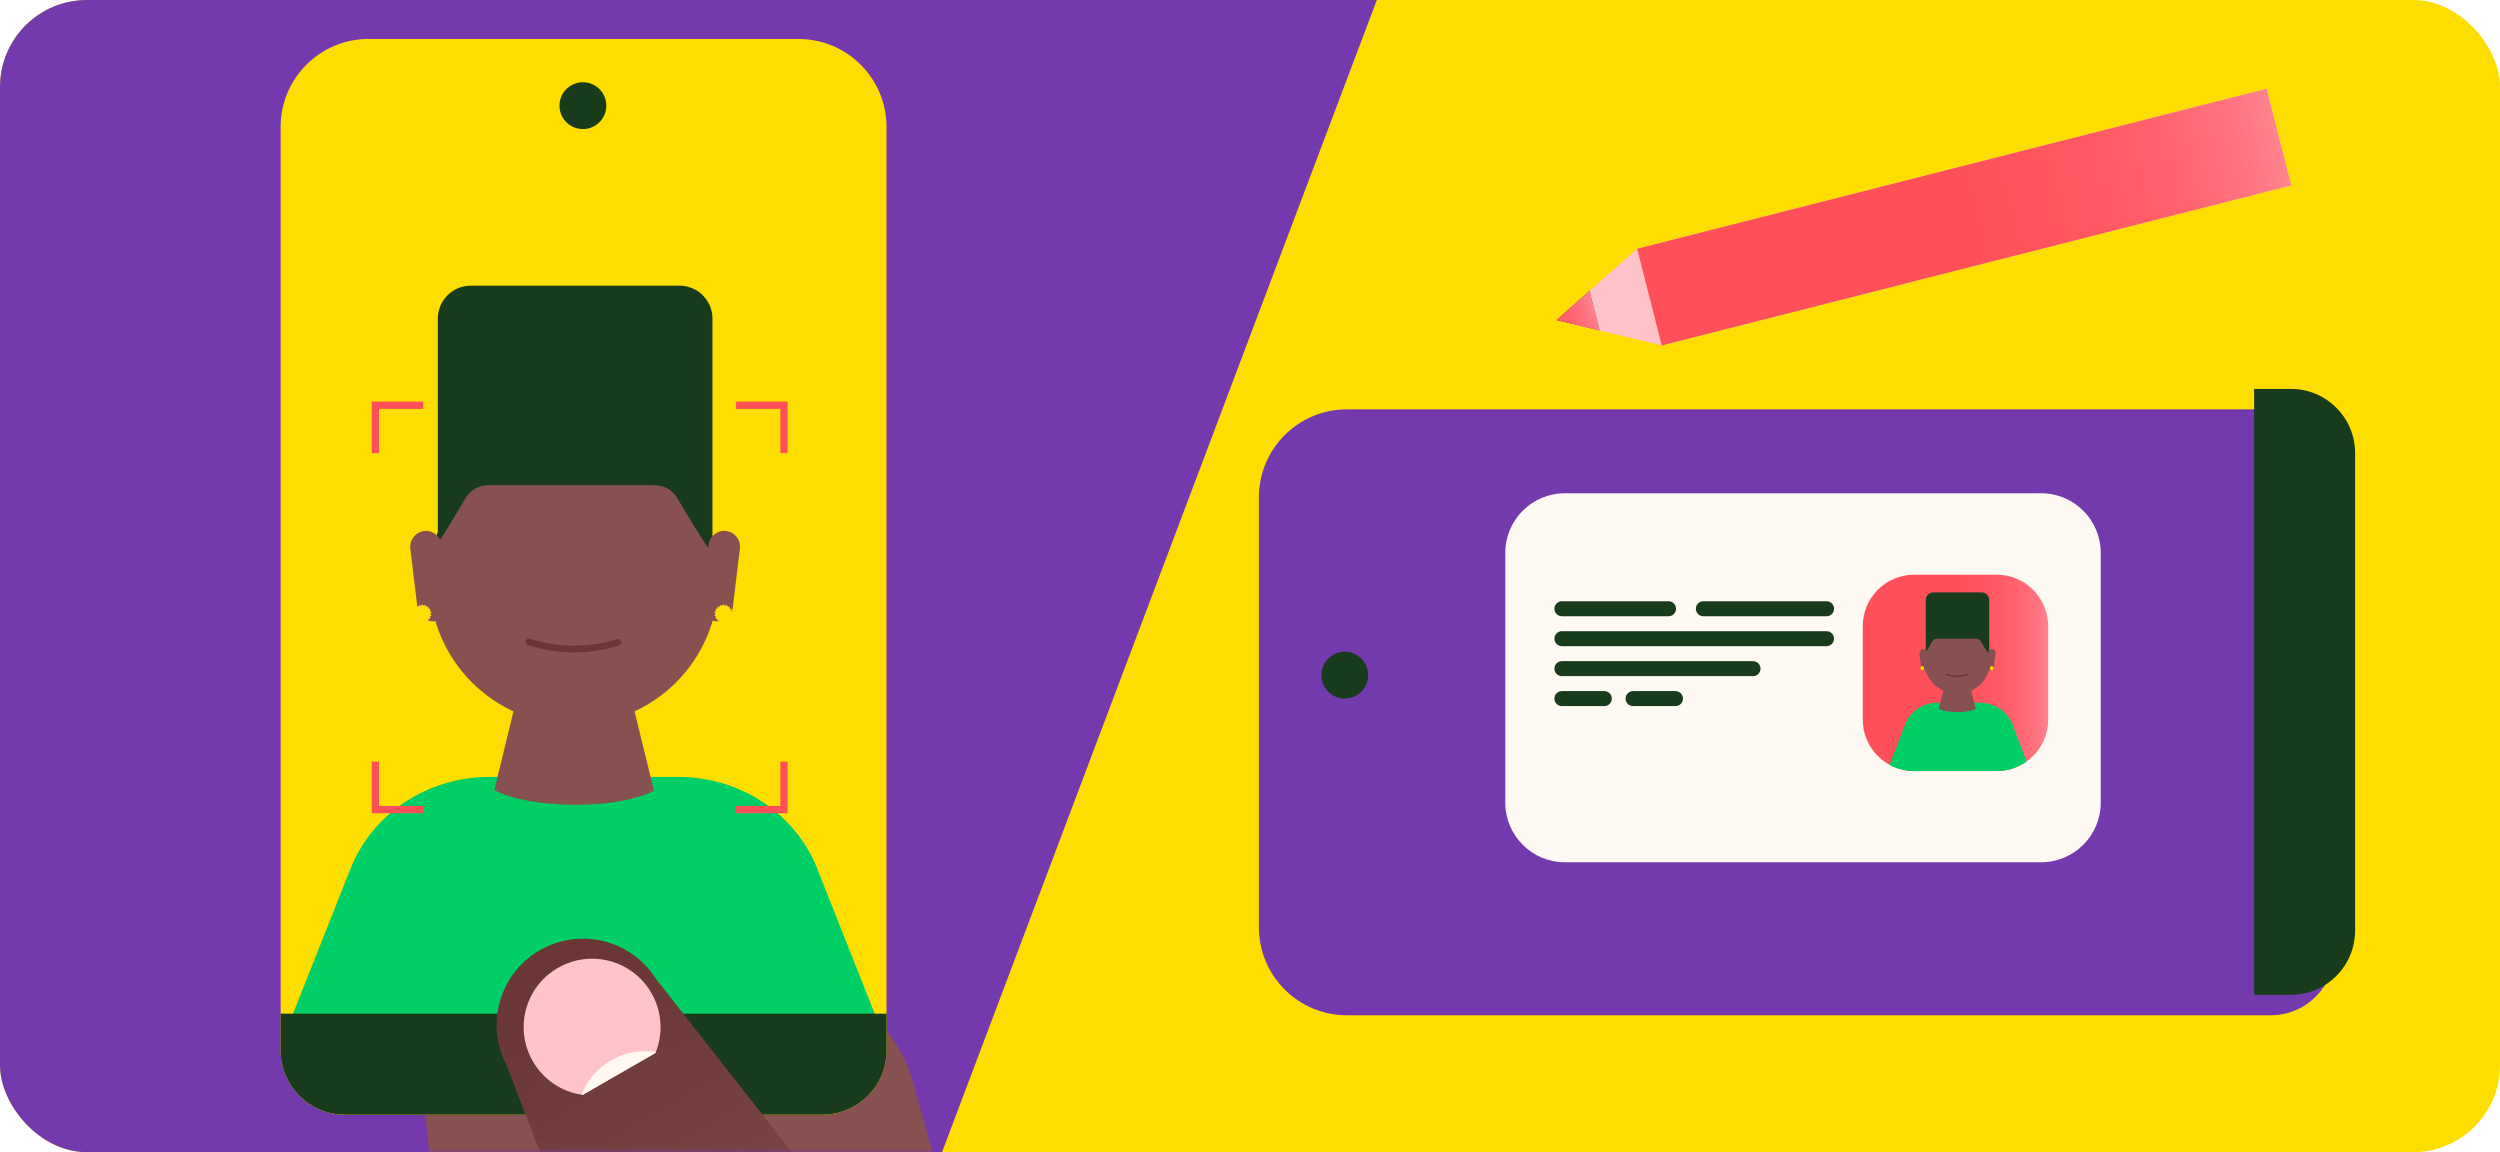 <svg width="345" height="159" viewBox="0 0 345 159" fill="none" xmlns="http://www.w3.org/2000/svg">
<g clip-path="url(#clip0_4430_1564)">
<path d="M333 0H12C5.373 0 0 5.373 0 12V147C0 153.627 5.373 159 12 159H333C339.627 159 345 153.627 345 147V12C345 5.373 339.627 0 333 0Z" fill="#FEDD00"/>
<path d="M130 159H0V0H190L130 159Z" fill="#7539AE"/>
<g filter="url(#filter0_d_4430_1564)">
<path d="M325.01 62.51V128.44C325.01 133.32 321.05 137.28 316.17 137.28H188.7C182 137.28 176.56 131.84 176.56 125.14V65.8C176.56 59.1 182 53.66 188.7 53.66L316.17 53.66C321.05 53.66 325.01 57.62 325.01 62.5V62.51Z" fill="#7539AE"/>
</g>
<path d="M325 62.51V128.44C325 133.32 321.04 137.28 316.16 137.28H311.07V53.67H316.16C321.04 53.67 325 57.63 325 62.51Z" fill="#183B1B"/>
<path d="M281.68 68.07H215.95C211.41 68.07 207.73 71.751 207.73 76.29V110.77C207.73 115.31 211.41 118.99 215.95 118.99H281.68C286.22 118.99 289.9 115.31 289.9 110.77V76.29C289.9 71.751 286.22 68.07 281.68 68.07Z" fill="#FEF9F2"/>
<path d="M230.26 82.971H215.54C214.971 82.971 214.51 83.432 214.51 84.001V84.011C214.51 84.58 214.971 85.041 215.54 85.041H230.26C230.829 85.041 231.29 84.58 231.29 84.011V84.001C231.29 83.432 230.829 82.971 230.26 82.971Z" fill="#183B1B"/>
<path d="M252.07 82.971H235.06C234.491 82.971 234.03 83.432 234.03 84.001V84.011C234.03 84.58 234.491 85.041 235.06 85.041H252.07C252.639 85.041 253.1 84.58 253.1 84.011V84.001C253.1 83.432 252.639 82.971 252.07 82.971Z" fill="#183B1B"/>
<path d="M252.06 87.101H215.54C214.971 87.101 214.51 87.562 214.51 88.131V88.141C214.51 88.709 214.971 89.171 215.54 89.171H252.06C252.629 89.171 253.09 88.709 253.09 88.141V88.131C253.09 87.562 252.629 87.101 252.06 87.101Z" fill="#183B1B"/>
<path d="M241.92 91.24H215.54C214.971 91.24 214.51 91.701 214.51 92.27V92.28C214.51 92.849 214.971 93.31 215.54 93.31H241.92C242.489 93.31 242.95 92.849 242.95 92.28V92.27C242.95 91.701 242.489 91.24 241.92 91.24Z" fill="#183B1B"/>
<path d="M221.4 95.371H215.54C214.971 95.371 214.51 95.832 214.51 96.401V96.411C214.51 96.98 214.971 97.441 215.54 97.441H221.4C221.969 97.441 222.43 96.98 222.43 96.411V96.401C222.43 95.832 221.969 95.371 221.4 95.371Z" fill="#183B1B"/>
<path d="M231.22 95.371H225.36C224.791 95.371 224.33 95.832 224.33 96.401V96.411C224.33 96.98 224.791 97.441 225.36 97.441H231.22C231.789 97.441 232.25 96.98 232.25 96.411V96.401C232.25 95.832 231.789 95.371 231.22 95.371Z" fill="#183B1B"/>
<path d="M275.55 79.311H264.16C260.239 79.311 257.06 82.489 257.06 86.411V99.311C257.06 103.232 260.239 106.411 264.16 106.411H275.55C279.471 106.411 282.65 103.232 282.65 99.311V86.411C282.65 82.489 279.471 79.311 275.55 79.311Z" fill="url(#paint0_linear_4430_1564)"/>
<path d="M273.33 96.981H267.29C265.33 96.981 263.57 98.191 262.88 100.02L260.77 105.55C261.78 106.1 262.93 106.41 264.15 106.41H275.55C277.09 106.41 278.51 105.92 279.67 105.09L277.74 100.03C277.04 98.201 275.29 96.99 273.33 96.99V96.981Z" fill="#00CE66"/>
<path d="M272.37 96.71L271.8 94.36H268.4L267.82 96.73L267.56 97.81C268.08 98.09 269.03 98.28 270.13 98.28C271.23 98.28 272.12 98.1 272.65 97.84L272.37 96.71Z" fill="#875151"/>
<path d="M270.1 95.73C272.641 95.73 274.7 93.671 274.7 91.13C274.7 88.59 272.641 86.53 270.1 86.53C267.559 86.53 265.5 88.59 265.5 91.13C265.5 93.671 267.559 95.73 270.1 95.73Z" fill="#875151"/>
<path d="M271.5 93.111C271.06 93.251 270.59 93.331 270.1 93.331C269.61 93.331 269.11 93.251 268.66 93.101" stroke="#6A3636" stroke-width="0.22" stroke-linecap="round" stroke-linejoin="round"/>
<path d="M270.1 86.53C267.88 86.53 266.02 88.11 265.59 90.2C265.97 89.66 266.3 89.09 266.64 88.52C266.79 88.27 267.06 88.1 267.36 88.1H272.67C272.98 88.1 273.25 88.27 273.39 88.52C273.78 89.19 274.18 89.86 274.64 90.48L274.66 90.51C274.36 88.26 272.43 86.53 270.1 86.53Z" fill="#183B1B"/>
<path d="M274.51 89.831V82.801C274.51 82.221 274.04 81.751 273.46 81.751H266.81C266.23 81.751 265.76 82.221 265.76 82.801V89.601C265.69 89.801 265.63 90.001 265.59 90.201C265.67 90.081 265.76 89.951 265.84 89.831C266.12 89.401 266.38 88.961 266.64 88.521C266.79 88.271 267.06 88.101 267.36 88.101H272.67C272.98 88.101 273.25 88.271 273.39 88.521C273.65 88.961 273.91 89.401 274.19 89.831C274.33 90.051 274.48 90.271 274.64 90.481L274.66 90.511C274.63 90.281 274.58 90.051 274.51 89.831Z" fill="#183B1B"/>
<path d="M274.963 89.547L274.953 89.546C274.679 89.513 274.43 89.709 274.397 89.983L274.17 91.859C274.137 92.133 274.332 92.382 274.606 92.415L274.616 92.417C274.89 92.45 275.139 92.254 275.173 91.98L275.399 90.104C275.432 89.83 275.237 89.581 274.963 89.547Z" fill="#875151"/>
<path d="M265.325 89.574L265.315 89.575C265.041 89.608 264.846 89.857 264.879 90.131L265.106 92.007C265.139 92.282 265.388 92.477 265.662 92.444L265.672 92.443C265.946 92.41 266.142 92.16 266.109 91.886L265.882 90.01C265.849 89.736 265.6 89.54 265.325 89.574Z" fill="#875151"/>
<path d="M265.29 91.921C265.29 91.921 265.32 91.941 265.33 91.931C265.33 91.931 265.37 91.931 265.37 91.941C265.37 91.941 265.39 91.971 265.41 91.971C265.41 91.971 265.45 91.971 265.45 92.001C265.45 92.001 265.45 92.041 265.48 92.041C265.48 92.041 265.51 92.061 265.5 92.081C265.5 92.081 265.5 92.121 265.51 92.131C265.51 92.131 265.53 92.171 265.51 92.181C265.51 92.181 265.5 92.221 265.51 92.231C265.51 92.231 265.52 92.271 265.51 92.281C265.51 92.281 265.49 92.311 265.5 92.321C265.5 92.321 265.5 92.371 265.48 92.371C265.48 92.371 265.45 92.381 265.45 92.401C265.45 92.401 265.43 92.441 265.41 92.441C265.41 92.441 265.38 92.441 265.37 92.461C265.37 92.461 265.34 92.501 265.33 92.481C265.33 92.481 265.3 92.471 265.29 92.481C265.29 92.481 265.25 92.501 265.24 92.481C265.24 92.481 265.21 92.461 265.2 92.471C265.2 92.471 265.16 92.471 265.16 92.461C265.16 92.461 265.14 92.431 265.12 92.431C265.12 92.431 265.08 92.431 265.08 92.401C265.08 92.401 265.08 92.361 265.05 92.361C265.05 92.361 265.02 92.341 265.03 92.321C265.03 92.321 265.03 92.281 265.02 92.271C265.02 92.271 265 92.231 265.02 92.221C265.02 92.221 265.03 92.181 265.02 92.171C265.02 92.171 265.01 92.131 265.02 92.121C265.02 92.121 265.04 92.091 265.03 92.081C265.03 92.081 265.03 92.031 265.05 92.031C265.05 92.031 265.08 92.021 265.08 92.001C265.08 92.001 265.1 91.961 265.12 91.961C265.12 91.961 265.15 91.961 265.16 91.941C265.16 91.941 265.19 91.901 265.2 91.921C265.2 91.921 265.23 91.931 265.24 91.921C265.24 91.921 265.28 91.901 265.29 91.921Z" fill="#FEDD00"/>
<path d="M274.89 91.921C274.89 91.921 274.92 91.941 274.93 91.931C274.93 91.931 274.97 91.931 274.97 91.941C274.97 91.941 274.99 91.971 275.01 91.971C275.01 91.971 275.05 91.971 275.05 92.001C275.05 92.001 275.05 92.041 275.08 92.041C275.08 92.041 275.11 92.061 275.1 92.081C275.1 92.081 275.1 92.121 275.11 92.131C275.11 92.131 275.13 92.171 275.11 92.181C275.11 92.181 275.1 92.221 275.11 92.231C275.11 92.231 275.12 92.271 275.11 92.281C275.11 92.281 275.09 92.311 275.1 92.321C275.1 92.321 275.1 92.371 275.08 92.371C275.08 92.371 275.05 92.381 275.05 92.401C275.05 92.401 275.03 92.441 275.01 92.441C275.01 92.441 274.98 92.441 274.97 92.461C274.97 92.461 274.94 92.501 274.93 92.481C274.93 92.481 274.9 92.471 274.89 92.481C274.89 92.481 274.85 92.501 274.84 92.481C274.84 92.481 274.81 92.461 274.8 92.471C274.8 92.471 274.76 92.471 274.76 92.461C274.76 92.461 274.74 92.431 274.72 92.431C274.72 92.431 274.68 92.431 274.68 92.401C274.68 92.401 274.68 92.361 274.65 92.361C274.65 92.361 274.62 92.341 274.63 92.321C274.63 92.321 274.63 92.281 274.62 92.271C274.62 92.271 274.6 92.231 274.62 92.221C274.62 92.221 274.63 92.181 274.62 92.171C274.62 92.171 274.61 92.131 274.62 92.121C274.62 92.121 274.64 92.091 274.63 92.081C274.63 92.081 274.63 92.031 274.65 92.031C274.65 92.031 274.68 92.021 274.68 92.001C274.68 92.001 274.7 91.961 274.72 91.961C274.72 91.961 274.75 91.961 274.76 91.941C274.76 91.941 274.79 91.901 274.8 91.921C274.8 91.921 274.83 91.931 274.84 91.921C274.84 91.921 274.88 91.901 274.89 91.921Z" fill="#FEDD00"/>
<path d="M185.58 96.4C187.364 96.4 188.81 94.954 188.81 93.17C188.81 91.386 187.364 89.94 185.58 89.94C183.796 89.94 182.35 91.386 182.35 93.17C182.35 94.954 183.796 96.4 185.58 96.4Z" fill="#183B1B"/>
<mask id="mask0_4430_1564" style="mask-type:alpha" maskUnits="userSpaceOnUse" x="0" y="0" width="190" height="159">
<path d="M130 159H12C5.373 159 0 153.627 0 147V12C0 5.373 5.373 0 12 0H190L130 159Z" fill="#7539AE"/>
</mask>
<g mask="url(#mask0_4430_1564)">
<g filter="url(#filter1_d_4430_1564)">
<path d="M77.15 192.01C73.19 192.39 69.63 189.58 69.1 185.63L66 157.38L85.65 157.52L84.64 184.12C84.28 188.34 81.11 191.62 77.14 192.01H77.15Z" fill="#875151"/>
</g>
<g filter="url(#filter2_d_4430_1564)">
<path d="M60.59 143.92H60.45L60.56 143.98L60.59 143.92Z" fill="#875151"/>
<path d="M114.92 136.3L99.73 128.59L90.96 124.14L86.01 121.63C80.58 118.87 73.94 120.84 70.89 126.11L60.59 143.93L60.56 143.99L58.22 148.04C57.85 148.68 57.7 149.41 57.78 150.14L60.19 172.15C60.72 176.09 64.28 178.91 68.24 178.53C72.2 178.15 75.37 174.86 75.74 170.64L76.44 152.04L96.44 162.19L110.49 209.24L137.76 192.56L125.89 150.59L125.57 149.39C124.04 143.71 120.17 138.95 114.93 136.29L114.92 136.3Z" fill="#875151"/>
</g>
<path d="M50.86 5.38H110.2C116.9 5.38 122.34 10.82 122.34 17.52V144.99C122.34 149.87 118.38 153.83 113.5 153.83H47.57C42.69 153.83 38.73 149.87 38.73 144.99V17.51C38.73 10.81 44.17 5.37 50.87 5.37L50.86 5.38Z" fill="#FEDD00"/>
<g filter="url(#filter3_d_4430_1564)">
<path d="M112.34 119.43C109.32 111.81 101.71 106.78 93.22 106.78H67.06C58.57 106.78 50.96 111.81 47.94 119.43L39.65 140.32H120.62L112.33 119.43H112.34Z" fill="#00CE66"/>
</g>
<path d="M89.05 104.24L86.57 94.05H71.86L69.36 104.34L68.22 109.03C70.46 110.25 74.6 111.06 79.34 111.06C84.08 111.06 87.97 110.29 90.25 109.14L89.06 104.24H89.05Z" fill="#875151"/>
<path d="M79.21 100C90.217 100 99.14 91.077 99.14 80.07C99.14 69.063 90.217 60.14 79.21 60.14C68.203 60.14 59.28 69.063 59.28 80.07C59.28 91.077 68.203 100 79.21 100Z" fill="#875151"/>
<path d="M85.28 88.63C83.37 89.24 81.33 89.57 79.21 89.57C77.09 89.57 74.94 89.22 72.98 88.58" stroke="#6A3636" stroke-width="0.93" stroke-linecap="round" stroke-linejoin="round"/>
<path d="M98.32 74.44V43.97C98.32 41.46 96.28 39.42 93.77 39.42H64.97C62.46 39.42 60.42 41.46 60.42 43.97V73.43C60.12 74.28 59.88 75.15 59.69 76.04C60.06 75.51 60.41 74.98 60.77 74.44C61.98 72.58 63.11 70.68 64.23 68.76C64.86 67.68 66.03 66.96 67.37 66.96H90.35C91.69 66.96 92.86 67.68 93.49 68.76C94.61 70.67 95.74 72.58 96.94 74.44C97.56 75.4 98.21 76.34 98.88 77.27L98.97 77.39C98.83 76.38 98.62 75.4 98.34 74.45L98.32 74.44Z" fill="#183B1B"/>
<path d="M102.108 75.707C102.253 74.511 101.401 73.425 100.206 73.281C99.01 73.137 97.924 73.989 97.78 75.184L96.8 83.295C96.655 84.49 97.507 85.576 98.703 85.721C99.898 85.865 100.984 85.013 101.128 83.818L102.108 75.707Z" fill="#875151"/>
<path d="M60.954 75.192C60.809 73.997 59.723 73.145 58.528 73.289C57.333 73.434 56.481 74.52 56.625 75.715L57.605 83.826C57.75 85.021 58.836 85.873 60.031 85.729C61.227 85.584 62.078 84.498 61.934 83.303L60.954 75.192Z" fill="#875151"/>
<path d="M58.38 83.49L58.4 83.52C58.44 83.58 58.52 83.6 58.58 83.55L58.6 83.53C58.67 83.47 58.78 83.51 58.79 83.6V83.63C58.81 83.7 58.88 83.75 58.95 83.72H58.98C59.06 83.68 59.15 83.75 59.13 83.84V83.87C59.11 83.94 59.17 84.01 59.24 84.01H59.27C59.36 84.01 59.42 84.11 59.37 84.18L59.35 84.21C59.31 84.27 59.35 84.35 59.41 84.38H59.44C59.53 84.42 59.55 84.53 59.47 84.59L59.44 84.61C59.38 84.66 59.38 84.74 59.44 84.79L59.47 84.81C59.54 84.87 59.52 84.98 59.44 85.01H59.41C59.34 85.04 59.31 85.13 59.35 85.19L59.37 85.22C59.42 85.3 59.36 85.4 59.27 85.39H59.24C59.17 85.39 59.11 85.45 59.12 85.53V85.56C59.14 85.65 59.06 85.72 58.97 85.69H58.94C58.87 85.65 58.8 85.69 58.78 85.77V85.8C58.76 85.89 58.65 85.93 58.59 85.87L58.57 85.85C58.51 85.8 58.43 85.82 58.39 85.88L58.37 85.91C58.33 85.99 58.21 85.99 58.17 85.91L58.15 85.88C58.11 85.82 58.03 85.8 57.97 85.85L57.95 85.87C57.88 85.93 57.77 85.89 57.76 85.8V85.77C57.74 85.7 57.67 85.65 57.6 85.68H57.57C57.49 85.72 57.4 85.65 57.42 85.56V85.53C57.44 85.46 57.38 85.39 57.31 85.39H57.28C57.19 85.39 57.13 85.29 57.18 85.22L57.2 85.19C57.24 85.13 57.2 85.05 57.14 85.02H57.11C57.02 84.98 57 84.87 57.08 84.81L57.11 84.79C57.17 84.74 57.17 84.66 57.11 84.61L57.08 84.59C57.01 84.53 57.03 84.42 57.11 84.39H57.14C57.21 84.36 57.24 84.27 57.2 84.21L57.18 84.18C57.13 84.1 57.19 84 57.28 84.01H57.31C57.38 84.01 57.44 83.95 57.43 83.87V83.84C57.41 83.75 57.49 83.68 57.58 83.71H57.61C57.68 83.75 57.75 83.71 57.77 83.63V83.6C57.79 83.51 57.9 83.47 57.96 83.53L57.98 83.55C58.04 83.6 58.12 83.58 58.16 83.52L58.18 83.49C58.22 83.41 58.34 83.41 58.38 83.49Z" fill="#FEDD00"/>
<path d="M99.96 83.49L99.98 83.52C100.02 83.58 100.1 83.6 100.16 83.55L100.18 83.53C100.25 83.47 100.36 83.51 100.37 83.6V83.63C100.39 83.7 100.46 83.75 100.53 83.72H100.56C100.64 83.68 100.73 83.75 100.71 83.84V83.87C100.69 83.94 100.75 84.01 100.82 84.01H100.85C100.94 84.01 101 84.11 100.95 84.18L100.93 84.21C100.89 84.27 100.93 84.35 100.99 84.38H101.02C101.11 84.42 101.13 84.53 101.05 84.59L101.02 84.61C100.96 84.66 100.96 84.74 101.02 84.79L101.05 84.81C101.12 84.87 101.1 84.98 101.02 85.01H100.99C100.92 85.04 100.89 85.13 100.93 85.19L100.95 85.22C101 85.3 100.94 85.4 100.85 85.39H100.82C100.75 85.39 100.69 85.45 100.7 85.53V85.56C100.72 85.65 100.64 85.72 100.55 85.69H100.52C100.45 85.65 100.38 85.69 100.36 85.77V85.8C100.34 85.89 100.23 85.93 100.17 85.87L100.15 85.85C100.09 85.8 100.01 85.82 99.97 85.88L99.95 85.91C99.91 85.99 99.79 85.99 99.75 85.91L99.73 85.88C99.69 85.82 99.61 85.8 99.55 85.85L99.53 85.87C99.46 85.93 99.35 85.89 99.34 85.8V85.77C99.32 85.7 99.25 85.65 99.18 85.68H99.15C99.07 85.72 98.98 85.65 99 85.56V85.53C99.02 85.46 98.96 85.39 98.89 85.39H98.86C98.77 85.39 98.71 85.29 98.76 85.22L98.78 85.19C98.82 85.13 98.78 85.05 98.72 85.02H98.69C98.6 84.98 98.58 84.87 98.66 84.81L98.69 84.79C98.75 84.74 98.75 84.66 98.69 84.61L98.66 84.59C98.59 84.53 98.61 84.42 98.69 84.39H98.72C98.79 84.36 98.82 84.27 98.78 84.21L98.76 84.18C98.71 84.1 98.77 84 98.86 84.01H98.89C98.96 84.01 99.02 83.95 99.01 83.87V83.84C98.99 83.75 99.07 83.68 99.16 83.71H99.19C99.26 83.75 99.33 83.71 99.35 83.63V83.6C99.37 83.51 99.48 83.47 99.54 83.53L99.56 83.55C99.62 83.6 99.7 83.58 99.74 83.52L99.76 83.49C99.8 83.41 99.92 83.41 99.96 83.49Z" fill="#FEDD00"/>
<path d="M38.73 139.89H122.34V144.98C122.34 149.86 118.38 153.82 113.5 153.82H47.57C42.69 153.82 38.73 149.86 38.73 144.98V139.89Z" fill="#183B1B"/>
<path d="M108.69 112.22H101.58V111.22H107.69V105.11H108.69V112.22Z" fill="#FF4F59"/>
<path d="M51.3 112.22H58.41V111.22H52.3V105.11H51.3V112.22Z" fill="#FF4F59"/>
<path d="M108.69 55.42H101.58V56.42H107.69V62.53H108.69V55.42Z" fill="#FF4F59"/>
<path d="M51.3 55.42H58.41V56.42H52.3V62.53H51.3V55.42Z" fill="#FF4F59"/>
<path d="M80.44 17.81C82.224 17.81 83.67 16.363 83.67 14.58C83.67 12.796 82.224 11.35 80.44 11.35C78.656 11.35 77.21 12.796 77.21 14.58C77.21 16.363 78.656 17.81 80.44 17.81Z" fill="#183B1B"/>
<path d="M80.25 151.07C80.25 151.07 80.35 151.09 80.4 151.09C80.4 151.09 80.3 151.08 80.25 151.07Z" fill="white"/>
<path d="M90.44 145.31C90.44 145.31 90.48 145.22 90.5 145.17C90.48 145.22 90.46 145.26 90.44 145.31Z" fill="white"/>
<g filter="url(#filter4_d_4430_1564)">
<path d="M91.77 135.37C88.37 130 81.31 128.22 75.75 131.42C70.19 134.62 68.19 141.63 71.14 147.27L90.01 196.15C91.42 199.82 93.94 202.95 97.22 205.12L110.06 213.64L129.71 202.31L128.28 186.83C127.95 183.2 126.57 179.74 124.32 176.87L91.77 135.37Z" fill="url(#paint1_linear_4430_1564)"/>
</g>
<path d="M76.99 133.569C72.47 136.169 70.92 141.939 73.53 146.459C75.02 149.039 77.53 150.649 80.26 151.069C80.31 151.069 80.36 151.079 80.41 151.089L90.45 145.309C90.45 145.309 90.49 145.219 90.51 145.169C91.51 142.599 91.38 139.609 89.89 137.029C87.29 132.509 81.52 130.959 77 133.569H76.99Z" fill="#FFC3C9"/>
<path d="M90.44 145.31C90.44 145.31 90.48 145.22 90.5 145.17C88.45 144.85 86.28 145.2 84.34 146.32C82.4 147.44 81.01 149.14 80.26 151.07C80.31 151.07 80.36 151.08 80.41 151.09L90.45 145.31H90.44Z" fill="#FFF9F2"/>
</g>
<g filter="url(#filter5_d_4430_1564)">
<path d="M228.76 31.5L222.18 37.31L223.57 42.77L232.15 44.84L319.01 22.75L315.62 9.42L228.76 31.5Z" fill="#FEC3C9"/>
<path d="M217.62 41.34L223.57 42.77L222.18 37.31L217.62 41.34Z" fill="#7539AE"/>
<path d="M217.62 41.34L223.57 42.77L222.18 37.31L217.62 41.34Z" fill="url(#paint2_linear_4430_1564)"/>
<path d="M319.01 22.75L232.15 44.84L230.43 38.08L228.76 31.5L315.62 9.42L319.01 22.75Z" fill="url(#paint3_linear_4430_1564)"/>
</g>
</g>
<defs>
<filter id="filter0_d_4430_1564" x="169.69" y="52.45" width="156.53" height="91.7" filterUnits="userSpaceOnUse" color-interpolation-filters="sRGB">
<feFlood flood-opacity="0" result="BackgroundImageFix"/>
<feColorMatrix in="SourceAlpha" type="matrix" values="0 0 0 0 0 0 0 0 0 0 0 0 0 0 0 0 0 0 127 0" result="hardAlpha"/>
<feOffset dx="-2.83" dy="2.83"/>
<feGaussianBlur stdDeviation="2.02"/>
<feColorMatrix type="matrix" values="0 0 0 0 0 0 0 0 0 0 0 0 0 0 0 0 0 0 0.15 0"/>
<feBlend mode="normal" in2="BackgroundImageFix" result="effect1_dropShadow_4430_1564"/>
<feBlend mode="normal" in="SourceGraphic" in2="effect1_dropShadow_4430_1564" result="shape"/>
</filter>
<filter id="filter1_d_4430_1564" x="65.04" y="156.19" width="22.61" height="37.624" filterUnits="userSpaceOnUse" color-interpolation-filters="sRGB">
<feFlood flood-opacity="0" result="BackgroundImageFix"/>
<feColorMatrix in="SourceAlpha" type="matrix" values="0 0 0 0 0 0 0 0 0 0 0 0 0 0 0 0 0 0 127 0" result="hardAlpha"/>
<feOffset dx="0.52" dy="0.29"/>
<feGaussianBlur stdDeviation="0.74"/>
<feColorMatrix type="matrix" values="0 0 0 0 0.176 0 0 0 0 0.082 0 0 0 0 0.286 0 0 0 0.3 0"/>
<feBlend mode="normal" in2="BackgroundImageFix" result="effect1_dropShadow_4430_1564"/>
<feBlend mode="normal" in="SourceGraphic" in2="effect1_dropShadow_4430_1564" result="shape"/>
</filter>
<filter id="filter2_d_4430_1564" x="56.799" y="119.194" width="82.961" height="91.816" filterUnits="userSpaceOnUse" color-interpolation-filters="sRGB">
<feFlood flood-opacity="0" result="BackgroundImageFix"/>
<feColorMatrix in="SourceAlpha" type="matrix" values="0 0 0 0 0 0 0 0 0 0 0 0 0 0 0 0 0 0 127 0" result="hardAlpha"/>
<feOffset dx="0.52" dy="0.29"/>
<feGaussianBlur stdDeviation="0.74"/>
<feColorMatrix type="matrix" values="0 0 0 0 0.176 0 0 0 0 0.082 0 0 0 0 0.286 0 0 0 0.3 0"/>
<feBlend mode="normal" in2="BackgroundImageFix" result="effect1_dropShadow_4430_1564"/>
<feBlend mode="normal" in="SourceGraphic" in2="effect1_dropShadow_4430_1564" result="shape"/>
</filter>
<filter id="filter3_d_4430_1564" x="37.87" y="105" width="85.41" height="37.98" filterUnits="userSpaceOnUse" color-interpolation-filters="sRGB">
<feFlood flood-opacity="0" result="BackgroundImageFix"/>
<feColorMatrix in="SourceAlpha" type="matrix" values="0 0 0 0 0 0 0 0 0 0 0 0 0 0 0 0 0 0 127 0" result="hardAlpha"/>
<feOffset dx="0.44" dy="0.44"/>
<feGaussianBlur stdDeviation="1.11"/>
<feColorMatrix type="matrix" values="0 0 0 0 0.176 0 0 0 0 0.082 0 0 0 0 0.286 0 0 0 0.3 0"/>
<feBlend mode="normal" in2="BackgroundImageFix" result="effect1_dropShadow_4430_1564"/>
<feBlend mode="normal" in="SourceGraphic" in2="effect1_dropShadow_4430_1564" result="shape"/>
</filter>
<filter id="filter4_d_4430_1564" x="67.052" y="128.058" width="62.888" height="86.772" filterUnits="userSpaceOnUse" color-interpolation-filters="sRGB">
<feFlood flood-opacity="0" result="BackgroundImageFix"/>
<feColorMatrix in="SourceAlpha" type="matrix" values="0 0 0 0 0 0 0 0 0 0 0 0 0 0 0 0 0 0 127 0" result="hardAlpha"/>
<feOffset dx="-1.25" dy="-0.29"/>
<feGaussianBlur stdDeviation="0.74"/>
<feColorMatrix type="matrix" values="0 0 0 0 0.176 0 0 0 0 0.082 0 0 0 0 0.286 0 0 0 0.3 0"/>
<feBlend mode="normal" in2="BackgroundImageFix" result="effect1_dropShadow_4430_1564"/>
<feBlend mode="normal" in="SourceGraphic" in2="effect1_dropShadow_4430_1564" result="shape"/>
</filter>
<filter id="filter5_d_4430_1564" x="210.75" y="8.21" width="109.47" height="43.5" filterUnits="userSpaceOnUse" color-interpolation-filters="sRGB">
<feFlood flood-opacity="0" result="BackgroundImageFix"/>
<feColorMatrix in="SourceAlpha" type="matrix" values="0 0 0 0 0 0 0 0 0 0 0 0 0 0 0 0 0 0 127 0" result="hardAlpha"/>
<feOffset dx="-2.83" dy="2.83"/>
<feGaussianBlur stdDeviation="2.02"/>
<feColorMatrix type="matrix" values="0 0 0 0 0 0 0 0 0 0 0 0 0 0 0 0 0 0 0.15 0"/>
<feBlend mode="normal" in2="BackgroundImageFix" result="effect1_dropShadow_4430_1564"/>
<feBlend mode="normal" in="SourceGraphic" in2="effect1_dropShadow_4430_1564" result="shape"/>
</filter>
<linearGradient id="paint0_linear_4430_1564" x1="257.06" y1="92.861" x2="282.65" y2="92.861" gradientUnits="userSpaceOnUse">
<stop stop-color="#FF4F59"/>
<stop offset="0.51" stop-color="#FF505A"/>
<stop offset="0.69" stop-color="#FF5761"/>
<stop offset="0.82" stop-color="#FF626D"/>
<stop offset="0.93" stop-color="#FF727E"/>
<stop offset="1" stop-color="#FF838F"/>
</linearGradient>
<linearGradient id="paint1_linear_4430_1564" x1="119.597" y1="208.142" x2="75.466" y2="131.581" gradientUnits="userSpaceOnUse">
<stop stop-color="#875151"/>
<stop offset="0.34" stop-color="#804B4B"/>
<stop offset="0.81" stop-color="#6F3A3A"/>
<stop offset="0.92" stop-color="#6A3636"/>
</linearGradient>
<linearGradient id="paint2_linear_4430_1564" x1="204.129" y1="44.797" x2="222.873" y2="40.03" gradientUnits="userSpaceOnUse">
<stop stop-color="#FF4F59"/>
<stop offset="0.51" stop-color="#FF505A"/>
<stop offset="0.69" stop-color="#FF5761"/>
<stop offset="0.82" stop-color="#FF626D"/>
<stop offset="0.93" stop-color="#FF727E"/>
<stop offset="1" stop-color="#FF838F"/>
</linearGradient>
<linearGradient id="paint3_linear_4430_1564" x1="230.454" y1="38.153" x2="317.309" y2="16.063" gradientUnits="userSpaceOnUse">
<stop stop-color="#FF4F59"/>
<stop offset="0.51" stop-color="#FF505A"/>
<stop offset="0.69" stop-color="#FF5761"/>
<stop offset="0.82" stop-color="#FF626D"/>
<stop offset="0.93" stop-color="#FF727E"/>
<stop offset="1" stop-color="#FF838F"/>
</linearGradient>
<clipPath id="clip0_4430_1564">
<rect width="345" height="159" rx="12" fill="white"/>
</clipPath>
</defs>
</svg>
